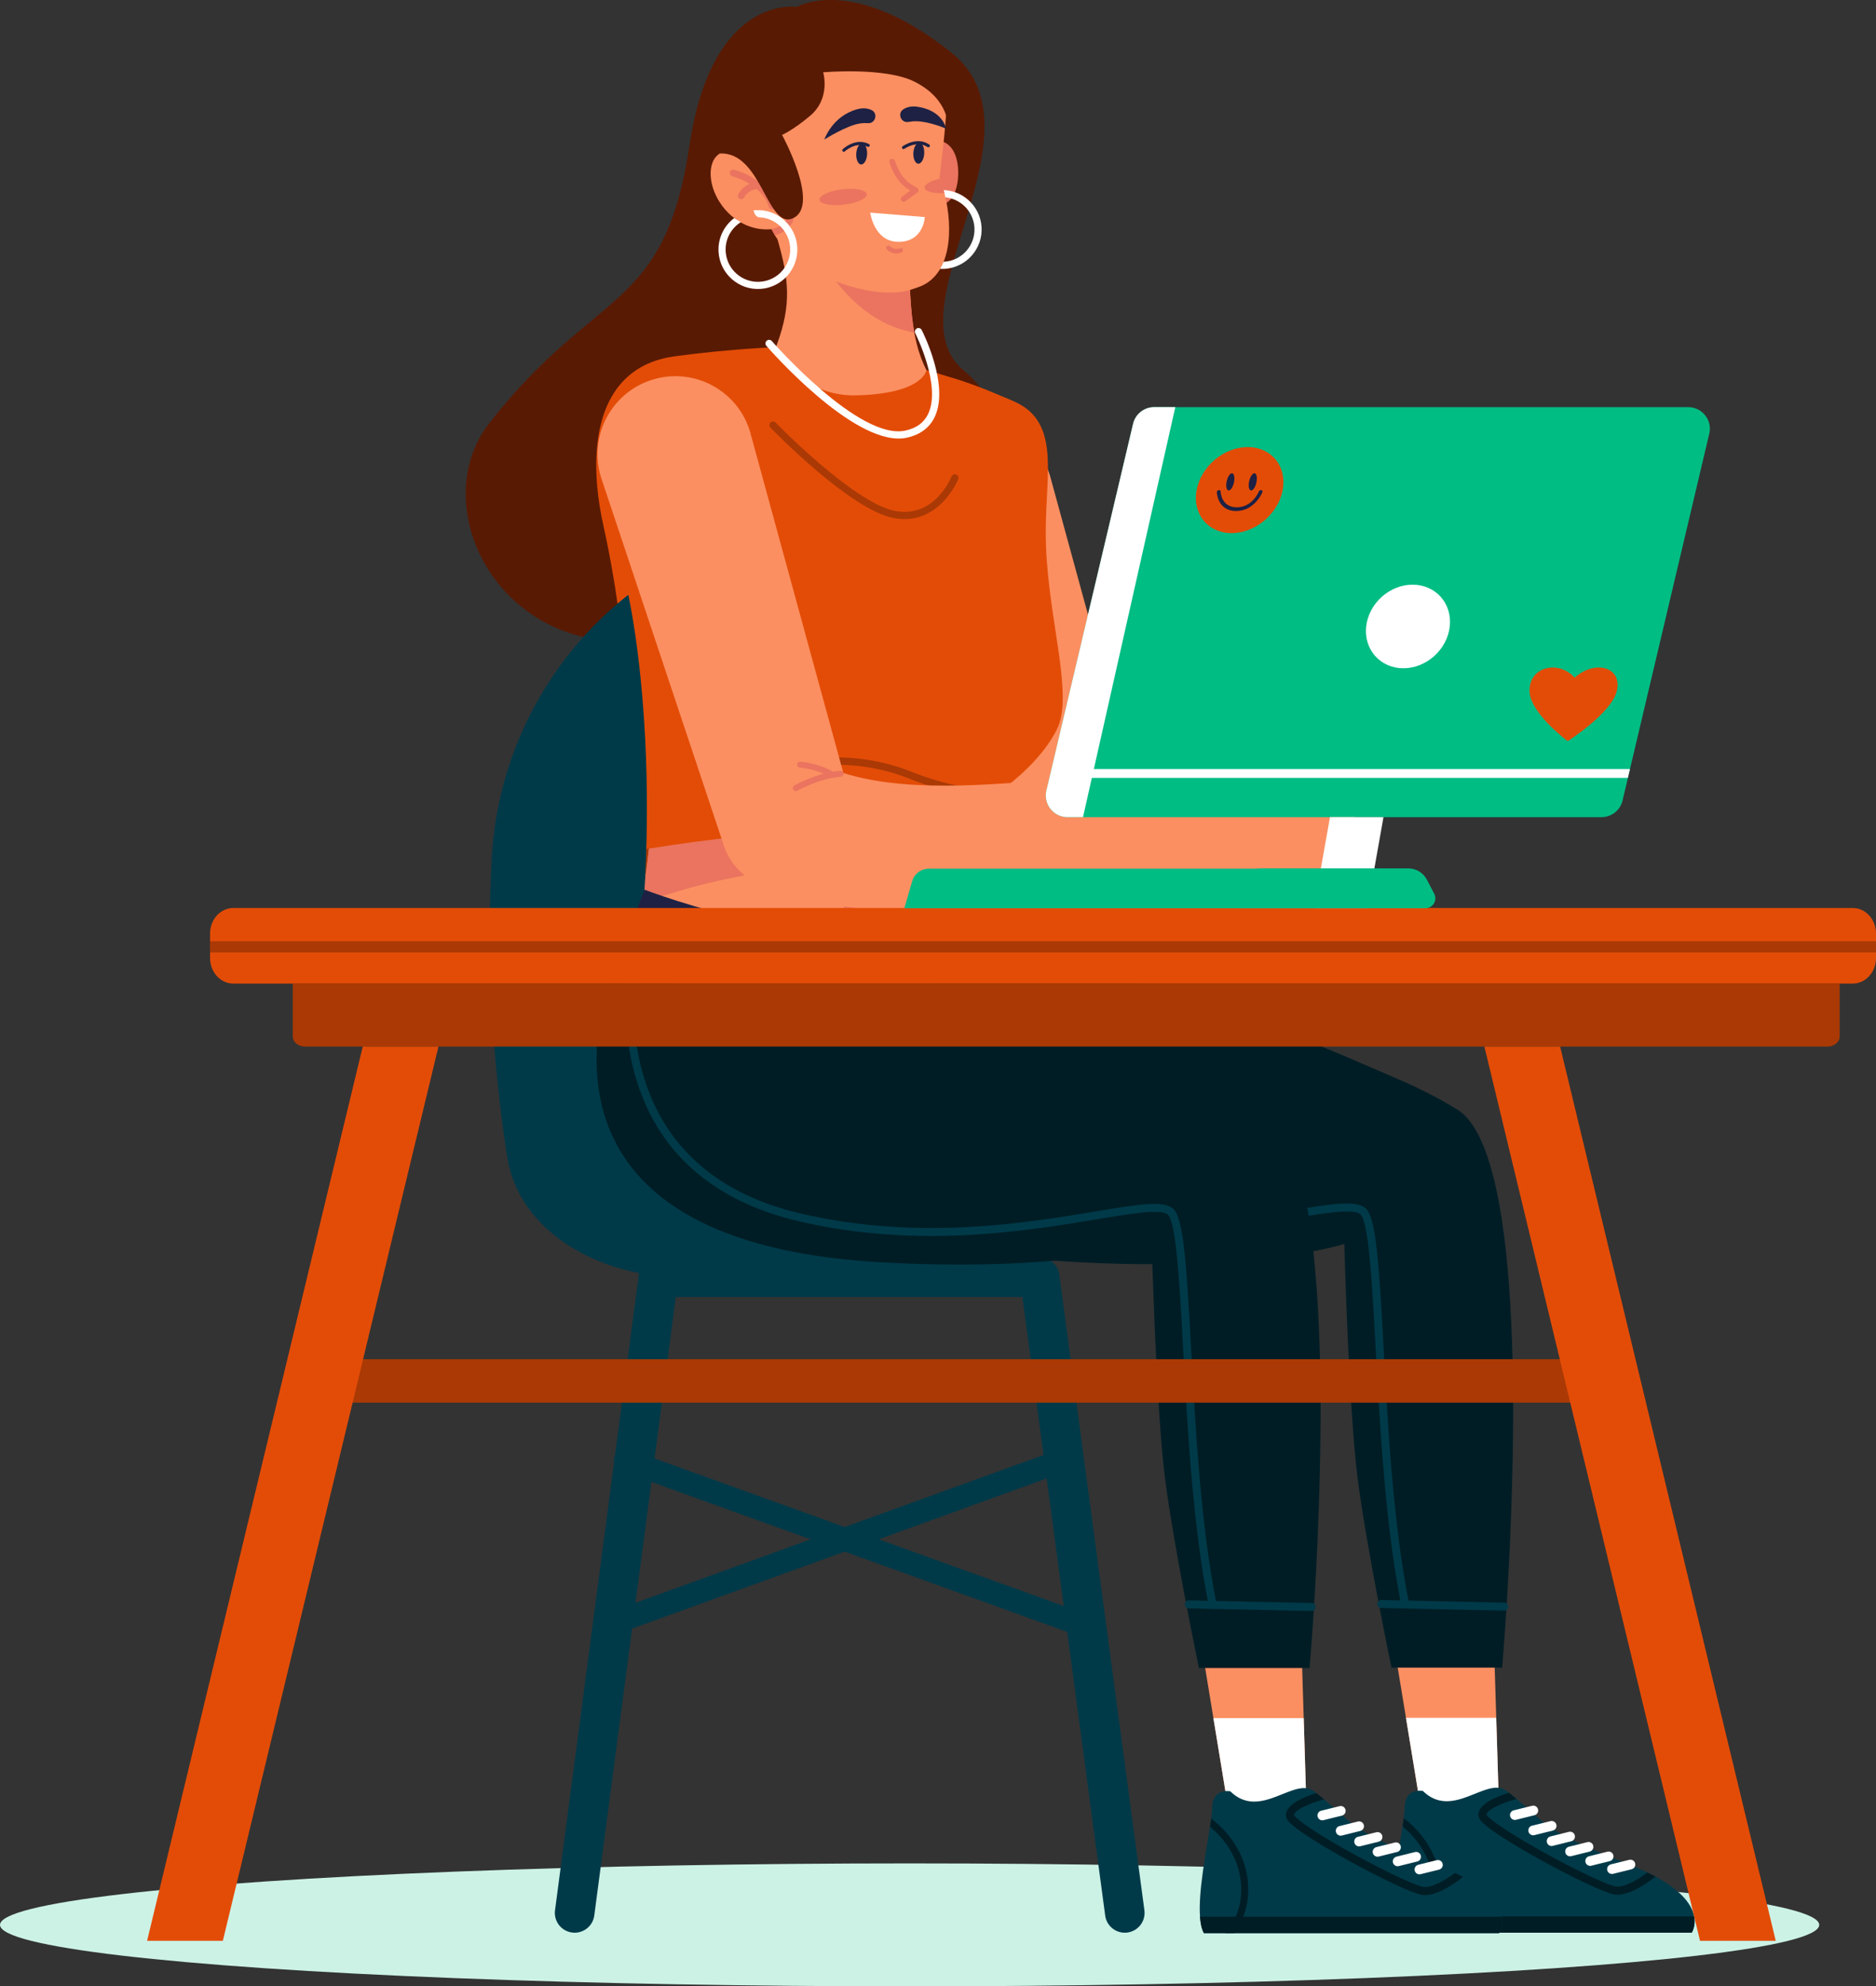 <svg viewBox="0 0 739.56 782.89" xmlns="http://www.w3.org/2000/svg" xmlns:xlink="http://www.w3.org/1999/xlink" id="Layer_1" overflow="hidden"><rect x="0" y="0" width="739.56" height="782.89" fill="#333333" stroke="none"/><defs></defs><ellipse cx="358.59" cy="758.66" rx="358.59" ry="24.23" stroke-width="0" fill="#CCF2E6"/><path d="M314.2 2.72C314.2 2.72 280.79-2.66 271.84 57.12 261.89 123.61 235.25 112.68 192.99 166.64 168.29 198.18 194.29 253.89 247.11 252.8 299.93 251.71 347.64 236.22 378.03 242.86 408.42 249.5 410.1 170.55 380.11 146.2 350.12 121.85 414.06 51.92 375.1 20.78 336.14-10.35 314.2 2.7 314.2 2.7Z" stroke-width="0" fill="#591A03"/><g><path d="M414.05 187.9 448.55 314.06 436.25 299.88C440.81 302.3 446.08 304.16 451.92 305.47 457.75 306.78 464.12 307.54 470.77 307.89 477.42 308.24 484.36 308.18 491.45 307.89 498.54 307.59 505.79 307.06 513.14 306.44L513.18 306.44C524.03 305.51 533.58 313.56 534.5 324.41 535.38 334.76 528.04 343.92 517.96 345.56 510.37 346.77 502.66 347.91 494.74 348.83 486.83 349.74 478.71 350.43 470.31 350.62 461.91 350.8 453.21 350.49 444.21 349.18 435.23 347.88 425.91 345.54 416.81 341.61 410.98 339.1 406.83 334.31 404.95 328.74L404.51 327.43 363.12 203.36C358.47 189.41 366 174.34 379.95 169.68 393.9 165.03 408.97 172.56 413.63 186.51 413.78 186.95 413.93 187.47 414.06 187.91Z" stroke-width="0" fill="#FB8F61"/><g><g><path d="M242.37 336.78C242.37 336.78 241.1 346.26 253.82 348.76L386.13 351.48C386.13 351.48 395.01 346.87 393.26 335.82 393.26 335.82 337.02 305.17 242.37 336.78Z" stroke-width="0" fill="#AA3905"/><g><path d="M387.68 399.26C305.81 411.37 244.77 387.85 244.77 387.85 248.31 377.8 250.88 366.48 252.72 356.19 254.86 344.22 256 333.66 256.52 328.11 285.7 326.13 357.24 322.17 385.37 328.47L385.74 339.71 387.68 399.26Z" stroke-width="0" fill="#FB8F61"/><path d="M337.35 361.2C336.89 364.75 335.32 367.46 333.86 367.27 332.39 367.08 331.58 364.05 332.04 360.5 332.5 356.95 334.07 354.23 335.53 354.43 337 354.62 337.81 357.65 337.35 361.2Z" stroke-width="0" fill="#EA745F"/><path d="M385.75 339.71C356.5 338.31 298.96 338.43 252.73 356.2 254.87 344.23 256.01 333.67 256.53 328.12 285.71 326.14 357.25 322.18 385.38 328.48L385.75 339.72Z" stroke-width="0" fill="#EA745F"/></g><g><path d="M393.84 312.13C393.84 312.19 393.84 312.25 393.83 312.33 393.78 312.83 393.75 313.37 393.71 313.94 393.57 316.11 393.46 318.68 393.4 321.61 393.33 323.98 393.3 326.57 393.28 329.35 393.27 331.42 393.26 333.57 393.26 335.81 354.24 318.99 274.49 330.94 242.37 336.77 242.69 335.16 243 333.58 243.28 332.01 243.5 330.86 243.7 329.71 243.89 328.58 246.01 316.28 247.14 305.21 247.52 295.31 247.55 294.45 247.58 293.57 247.6 292.66 247.91 277.98 246.34 257.11 243.11 235.6 242.89 234.12 242.65 232.64 242.43 231.17 242.27 230.19 242.11 229.24 241.95 228.27 240.76 221.1 239.39 213.93 237.84 206.97 237.31 204.59 236.85 202.2 236.46 199.82 236.03 197.18 235.69 194.54 235.45 191.93 234.85 185.31 234.9 178.84 235.77 172.84 237.32 162.14 241.48 152.93 249.22 147.01 253.59 143.66 259.12 141.36 265.96 140.44 268.2 140.13 270.41 139.85 272.54 139.6 279.26 138.8 285.42 138.21 290.43 137.81 292.08 137.67 293.61 137.56 294.99 137.46 298.5 137.21 301.07 137.07 302.36 137 302.96 136.96 303.28 136.95 303.28 136.95L365.21 145.87C365.21 145.87 375.61 148.92 377.77 149.63 383.04 151.38 387.55 153.05 391.42 154.7 396.23 156.75 400.8 158.36 403.82 160.45 417.03 169.58 412.32 188.15 412.26 208.89 412.26 209.24 412.26 209.6 412.26 209.97 412.26 210.09 412.26 210.21 412.26 210.32 412.27 211.89 412.29 213.45 412.35 215.01 412.41 216.97 412.52 218.91 412.66 220.86 412.94 224.77 413.34 228.66 413.81 232.47 416.66 255.8 422.01 276.6 416.7 287.36 411.03 298.88 399.42 308.06 395.33 311.06 394.4 311.75 393.84 312.11 393.84 312.11Z" stroke-width="0" fill="#E34C07"/><path d="M304.01 303.84C304.18 304.34 304.61 304.68 305.1 304.77 305.34 304.82 305.59 304.8 305.83 304.72 306.09 304.63 331.37 296.08 358.22 306.81 371.87 312.26 383.96 314.26 393.71 313.94 393.74 313.37 393.78 312.83 393.83 312.33 393.83 312.26 393.84 312.19 393.85 312.13 393.85 312.13 394.4 311.77 395.33 311.08 385.75 311.67 373.42 309.8 359.28 304.16 331.4 293.03 305.95 301.65 304.89 302.02 304.14 302.28 303.75 303.09 304.01 303.84Z" stroke-width="0" fill="#AA3905"/><path d="M352.33 204.18C370.13 207.55 377.66 189.1 377.73 188.91 378.02 188.18 377.66 187.35 376.93 187.06 376.19 186.77 375.37 187.13 375.08 187.86 374.8 188.56 368.31 204.3 352.87 201.38 336.66 198.31 306.09 166.88 305.78 166.56 305.23 165.99 304.33 165.98 303.76 166.53 303.19 167.08 303.18 167.98 303.73 168.55 305.01 169.87 335.25 200.95 352.34 204.19Z" stroke-width="0" fill="#AA3905"/></g><path d="M283.84 326.3C283.32 326.2 282.89 325.8 282.79 325.25 282.65 324.53 283.12 323.84 283.83 323.69 311.11 318.31 330.75 308.68 330.94 308.58 331.59 308.25 332.39 308.52 332.71 309.18 333.04 309.84 332.77 310.63 332.11 310.96 331.91 311.06 311.98 320.84 284.33 326.29 284.16 326.32 283.99 326.32 283.83 326.29Z" stroke-width="0" fill="#AA3905"/><g><g><path d="M369.03 55.35C369.03 55.35 374.6 54.92 376.83 61.75 379.05 68.59 377.47 80.87 370.14 80.62 362.81 80.37 369.03 55.35 369.03 55.35Z" stroke-width="0" fill="#EA745F"/><path d="M355.92 91.42C355.39 82.87 361.91 75.47 370.47 74.94 379.02 74.41 386.42 80.93 386.95 89.49 387.48 98.04 380.96 105.44 372.4 105.97 363.85 106.5 356.45 99.98 355.92 91.42ZM358.73 91.25C359.17 98.26 365.22 103.6 372.23 103.16 379.24 102.72 384.58 96.67 384.14 89.66 383.7 82.65 377.65 77.31 370.64 77.75 363.63 78.19 358.29 84.24 358.73 91.25Z" stroke-width="0" fill="#FFFFFF"/><g><line x1="358.68" y1="113.03" x2="358.68" y2="113.04" stroke-width="0" fill="#FB8F61"/><path d="M305.3 138.35C305.3 138.35 316.25 156.25 337.27 155.83 363.97 155.28 365.22 145.89 365.22 145.89 363.53 142.53 362.29 139.14 361.36 135.43 361.01 134.03 360.7 132.57 360.43 131.06 359.69 126.94 359.22 122.38 358.9 117.07 358.82 115.83 358.75 114.54 358.69 113.2L358.69 113.04C339.91 111.74 323.81 106.17 311.49 94.51L308.51 93.34 306.5 92.55 306.34 93.66 307.24 96.96C311.52 112.47 311.61 122.36 305.3 138.35Z" stroke-width="0" fill="#FB8F61"/><path d="M355.95 172.75C356.53 172.69 357.09 172.6 357.65 172.47 362.86 171.29 366.52 168.52 368.52 164.26 374.34 151.83 363.81 130.94 363.36 130.06 363 129.36 362.14 129.08 361.44 129.44 360.74 129.8 360.46 130.66 360.82 131.36 360.93 131.56 371.16 151.89 365.94 163.05 364.31 166.53 361.4 168.7 357.03 169.69 338.76 173.84 304.63 134.83 304.28 134.43 303.76 133.83 302.86 133.77 302.26 134.29 301.67 134.81 301.6 135.71 302.12 136.31 303.53 137.93 335.87 174.84 355.95 172.76Z" stroke-width="0" fill="#FFFFFF"/></g><path d="M326.29 106.33C331.53 114.32 342.9 128.11 360.42 131.05 359.68 126.93 359.21 122.37 358.89 117.06 358.81 115.82 358.74 114.53 358.68 113.19 358.33 113.29 357.97 113.38 357.61 113.47 347.88 115.75 336.35 112.44 326.29 106.33Z" stroke-width="0" fill="#EA745F"/><path d="M280.24 70.15C281.24 80.04 290.83 91.31 303.81 90.36L303.88 90.36C303.88 90.36 304.16 90.34 304.16 90.34 304.43 90.89 304.72 91.42 305.03 91.97 305.16 92.2 305.3 92.44 305.44 92.68 305.45 92.7 305.47 92.72 305.48 92.75 315.23 108.74 340.17 116.21 353.16 115.26 357.8 114.92 360.8 113.56 361.78 113.25 375.21 108.88 375.9 90.08 372.32 76.12 371.79 74.09 371.18 72.18 370.51 70.41 370.46 70.29 370.42 70.17 370.37 70.05 370.37 70.05 372.97 49.75 373.18 40.99 373.57 24.01 362.23 7.95 325.12 8.3 288.01 8.66 281.5 32.37 280.13 44.74 279.9 46.8 281.52 58.78 283.72 60.52 280.41 62.65 279.9 66.84 280.24 70.17Z" stroke-width="0" fill="#FB8F61"/><path d="M343.07 83.8C343.07 83.8 344.51 95.41 354.35 95.32 364.18 95.23 364.57 85.56 364.57 85.56L343.08 83.8Z" stroke-width="0" fill="#FFFFFF"/><path d="M352.68 99.85C350.75 99.59 349.64 98.33 349.57 98.25 349.25 97.88 349.29 97.32 349.66 97 350.03 96.68 350.58 96.72 350.9 97.09 350.97 97.17 352.41 98.73 354.83 97.84 355.29 97.67 355.8 97.91 355.96 98.37 356.13 98.83 355.89 99.34 355.43 99.5 354.38 99.88 353.45 99.95 352.66 99.84Z" stroke-width="0" fill="#EA745F"/><path d="M303.81 90.36 303.88 90.36C303.88 90.36 304.16 90.34 304.16 90.34 304.43 90.89 304.72 91.42 305.03 91.97 305.16 92.2 305.3 92.44 305.44 92.68 305.45 92.7 305.47 92.72 305.48 92.75 306.93 92.37 308.73 91.63 310.28 90.27 311.19 89.47 312.02 88.45 312.63 87.15 312.95 86.48 312.66 85.68 311.99 85.37 311.32 85.05 310.52 85.33 310.2 86.01 309.51 87.46 308.43 88.44 307.3 89.12 306.53 89.57 305.75 89.88 305.04 90.08 304.58 90.22 304.16 90.31 303.81 90.38Z" stroke-width="0" fill="#EA745F"/><path d="M364.52 74.02C364.7 75.49 368.04 76.33 372.33 76.1 371.8 74.07 371.19 72.16 370.52 70.39 366.88 71.23 364.36 72.68 364.52 74.02Z" stroke-width="0" fill="#EA745F"/><path d="M289.43 85.97C290.31 86.5 291.18 87.05 292.07 87.55 288.22 89.95 285.77 94.32 286.08 99.15 286.52 106.16 292.57 111.5 299.58 111.06 306.59 110.62 311.93 104.57 311.49 97.56 311.08 90.94 305.64 85.8 299.12 85.63 298.13 85.42 297.28 84.31 297.09 82.9 297.33 82.87 297.57 82.85 297.82 82.84 306.37 82.31 313.77 88.83 314.3 97.39 314.83 105.94 308.31 113.34 299.75 113.87 291.2 114.4 283.8 107.88 283.27 99.32 282.93 93.92 285.41 89 289.43 85.96Z" stroke-width="0" fill="#FFFFFF"/><path d="M356.33 79.54C356.54 79.53 356.74 79.46 356.92 79.33L361.66 75.87C361.98 75.63 362.16 75.25 362.12 74.85 362.08 74.45 361.83 74.11 361.47 73.94 357.26 72 354.5 68.63 352.78 63.34 352.59 62.75 351.95 62.43 351.36 62.62 350.77 62.81 350.45 63.45 350.64 64.04 352.34 69.26 354.98 72.82 358.87 75.12L355.59 77.51C355.09 77.88 354.98 78.58 355.34 79.08 355.58 79.4 355.95 79.56 356.32 79.54Z" stroke-width="0" fill="#EA745F"/><path d="M342.18 48.55C345.18 48.73 346.26 44.6 343.53 43.35 342.1 42.7 340.27 42.41 337.97 43.04 328.02 45.77 324.98 54.99 324.98 54.99 324.98 54.99 333.89 49.36 339.11 48.65 340.32 48.49 341.32 48.48 342.17 48.54Z" stroke-width="0" fill="#1E2144"/><path d="M358.14 48.05C355.19 48.61 353.6 44.64 356.15 43.06 357.48 42.23 359.27 41.73 361.63 42.07 371.84 43.55 372.94 50.71 372.94 50.71 372.94 50.71 366.47 47.85 361.2 47.79 359.98 47.78 358.98 47.9 358.15 48.06Z" stroke-width="0" fill="#1E2144"/><path d="M341.69 76.52C341.89 78.19 337.88 80.04 332.75 80.66 327.61 81.27 323.28 80.41 323.09 78.74 322.89 77.07 326.9 75.22 332.03 74.6 337.17 73.99 341.5 74.85 341.69 76.52Z" stroke-width="0" fill="#EA745F"/><path d="M304.26 82.52C303.71 82.49 303.22 82.12 303.06 81.56 300.34 72.43 288.83 69.52 288.71 69.5 287.99 69.32 287.55 68.6 287.72 67.88 287.89 67.16 288.62 66.72 289.34 66.89 289.87 67.02 302.46 70.18 305.62 80.79 305.83 81.5 305.43 82.25 304.72 82.46 304.57 82.51 304.41 82.52 304.25 82.51Z" stroke-width="0" fill="#EA745F"/><path d="M292.12 78.5C291.95 78.49 291.78 78.45 291.62 78.37 290.95 78.05 290.67 77.25 290.99 76.58 291.08 76.4 293.2 72.11 298.65 71.78 299.39 71.74 300.03 72.3 300.07 73.04 300.11 73.78 299.55 74.42 298.81 74.46 294.92 74.69 293.42 77.71 293.41 77.74 293.17 78.25 292.65 78.53 292.12 78.5Z" stroke-width="0" fill="#EA745F"/><g><path d="M364.35 60.5C364.23 62.78 363.17 64.57 361.99 64.51 360.81 64.45 359.95 62.55 360.07 60.27 360.19 57.99 361.25 56.2 362.43 56.26 363.61 56.32 364.47 58.22 364.35 60.5Z" stroke-width="0" fill="#1E2144"/><path d="M356 58.73C355.88 58.69 355.78 58.62 355.7 58.51 355.5 58.24 355.56 57.86 355.83 57.67 356.06 57.51 361.4 53.69 366.31 56.95 366.59 57.13 366.66 57.51 366.48 57.79 366.3 58.07 365.92 58.14 365.64 57.96 361.43 55.15 356.59 58.61 356.54 58.65 356.38 58.77 356.18 58.79 356 58.74Z" stroke-width="0" fill="#1E2144"/></g><g><path d="M341.83 60.81C341.71 63.09 340.65 64.88 339.47 64.82 338.29 64.76 337.43 62.86 337.55 60.58 337.67 58.3 338.73 56.51 339.91 56.57 341.09 56.63 341.95 58.53 341.83 60.81Z" stroke-width="0" fill="#1E2144"/><path d="M332.54 59.83C332.42 59.81 332.3 59.75 332.21 59.65 331.98 59.41 331.99 59.03 332.23 58.8 332.43 58.61 337.25 54.14 342.53 56.76 342.83 56.91 342.95 57.27 342.8 57.57 342.65 57.87 342.29 57.99 341.99 57.84 337.46 55.59 333.09 59.63 333.05 59.67 332.9 59.81 332.71 59.86 332.52 59.82Z" stroke-width="0" fill="#1E2144"/></g></g><path d="M324.51 28.49C324.51 28.49 327.59 38.73 319.37 45.64 312.56 51.36 308.31 53.18 308.31 53.18 308.31 53.18 323.3 80.63 312.85 85.9 302.4 91.16 300.5 59.63 283.73 60.51 283.73 60.51 277.58 59.87 277.11 49.29 276.64 38.71 282.4 9.01 319.1 5.8 346.63 3.39 372.47 15.64 375.41 34.82 378.35 54 373.82 50.65 373.82 50.65 373.82 50.65 374.61 39.23 360.49 32.18 348.78 26.33 324.5 28.5 324.5 28.5Z" stroke-width="0" fill="#591A03"/></g></g><g><path d="M427.33 645.28C426.82 645.28 426.29 645.19 425.78 645.01L245.02 579.84C242.65 578.99 241.42 576.37 242.28 574 243.13 571.63 245.75 570.4 248.12 571.26L428.88 636.43C431.25 637.28 432.48 639.9 431.62 642.27 430.95 644.13 429.2 645.28 427.33 645.28Z" stroke-width="0" fill="#003A49"/><path d="M239.07 645.28C237.21 645.28 235.46 644.13 234.78 642.27 233.92 639.9 235.15 637.29 237.51 636.43L420.41 570.19C422.78 569.33 425.39 570.56 426.25 572.92 427.11 575.29 425.88 577.9 423.52 578.76L240.62 645C240.11 645.19 239.58 645.27 239.07 645.27Z" stroke-width="0" fill="#003A49"/><path d="M443.41 761.75C439.56 761.75 436.21 758.9 435.69 754.98L403.04 511.2 266.42 511.2 234.28 754.96C233.72 759.23 229.8 762.24 225.52 761.68 221.25 761.12 218.24 757.2 218.8 752.92L251.83 502.38C252.34 498.5 255.65 495.6 259.57 495.6L409.86 495.6C413.77 495.6 417.08 498.49 417.59 502.37L451.15 752.91C451.72 757.18 448.72 761.11 444.45 761.68 444.1 761.73 443.75 761.75 443.4 761.75Z" stroke-width="0" fill="#003A49"/><path d="M366.33 503.4 268.72 503.4C237.8 503.4 204.68 486.48 199.93 455.92 193.58 415.06 192.01 375.49 193.78 339.17 195.78 298.1 215.4 259.89 247.68 234.43L247.68 234.43C247.68 234.43 267.18 319.4 242.66 436.68 252.02 481.24 366.32 503.4 366.32 503.4Z" stroke-width="0" fill="#003A49"/></g><g><g><g><path d="M592.16 657.29 548.56 657.29C548.56 657.29 538.47 608.9 535.09 581.76 531.7 554.62 529.95 490.29 529.95 490.29 529.95 490.29 495.2 501.58 422.48 497.32 261.33 487.91 322.44 369.51 322.44 369.51 327.88 377.03 361.24 371.81 384.03 375.41 454 382.13 514.67 409.58 551.09 425.3 559.86 429.08 567.65 433.08 574.48 437.29 583.26 442.7 588.75 459.12 592.06 480.72 602.01 545.63 592.17 657.29 592.17 657.29Z" stroke-width="0" fill="#001D25"/><path d="M553.97 633.97C553.24 633.97 552.59 633.46 552.44 632.72 546.15 601.59 544.04 562.84 542.34 531.71 540.93 505.89 539.6 481.51 536.29 478.58 533.6 476.21 522.45 478.06 508.33 480.4 480.24 485.06 437.8 492.11 390.99 481.22 365.49 475.29 346.75 462.9 335.28 444.41 315.5 412.52 324.52 372.98 324.61 372.58 324.81 371.74 325.65 371.22 326.49 371.42 327.33 371.62 327.85 372.46 327.65 373.3 327.56 373.68 318.84 412.01 337.95 442.79 348.97 460.54 367.05 472.45 391.7 478.18 437.9 488.93 479.98 481.94 507.82 477.32 524.49 474.55 534.56 472.88 538.36 476.24 542.46 479.87 543.62 497.7 545.46 531.54 547.15 562.57 549.26 601.19 555.5 632.1 555.67 632.94 555.12 633.77 554.28 633.94 554.18 633.96 554.07 633.97 553.97 633.97Z" stroke-width="0" fill="#003A49"/><path d="M592.99 634.79C592.99 634.79 592.97 634.79 592.96 634.79L544.48 633.75C543.62 633.73 542.93 633.02 542.95 632.16 542.97 631.3 543.67 630.6 544.54 630.63L593.02 631.67C593.88 631.69 594.57 632.4 594.55 633.26 594.53 634.11 593.84 634.79 592.99 634.79Z" stroke-width="0" fill="#003A49"/></g><g><path d="M590.95 713.15 560.18 713.15 554.26 677.04 551.01 657.29 589.24 657.29 589.85 677.04 590.95 713.15Z" stroke-width="0" fill="#FB8F61"/><path d="M590.95 713.15 560.18 713.15 555.77 686.27 554.26 677.04 589.85 677.04 590.14 686.61 590.95 713.15Z" stroke-width="0" fill="#FFFFFF"/><g><path d="M666.89 761.75 550.5 761.75C549.64 760.18 549.16 757.95 548.97 755.29 548.24 745.44 551.38 729.73 552.92 719.82 553.11 718.66 553.27 717.58 553.39 716.61 553.6 714.95 553.74 713.57 553.74 712.56 553.74 704.48 560.9 705.86 560.9 705.86 572.68 717.41 586.01 700.09 593.8 705.77 593.8 705.77 594.12 706 594.83 706.56 595.48 707.08 596.48 707.87 597.86 709.03 599.84 710.69 602.63 713.1 606.4 716.49 615.64 724.8 631.35 730.29 644.73 735.89 646.44 736.6 648.02 737.32 649.49 738.02 650.61 738.56 651.66 739.1 652.65 739.63 663.59 745.54 667.07 751.18 667.86 755.28 668.62 759.22 666.9 761.74 666.9 761.74Z" stroke-width="0" fill="#003A49"/><path d="M652.64 739.63C649.64 742.02 642.97 746.79 637.63 746.79 637.39 746.79 637.16 746.79 636.93 746.76 633.15 746.44 619.28 739.63 608 733.43 601.53 729.87 595.63 726.38 591.38 723.57 584.41 718.98 583.21 717.22 582.93 716.01 581.91 711.42 589.51 708.22 594.83 706.56 595.48 707.08 596.48 707.87 597.86 709.03 591.25 710.83 585.81 713.66 586.06 715.27 586.71 716.63 593.6 721.88 610.07 730.9 622.64 737.78 634.56 743.34 637.2 743.56 640.78 743.85 646.05 740.59 649.49 738.02 650.61 738.56 651.66 739.1 652.65 739.63Z" stroke-width="0" fill="#001D25"/><path d="M666.89 761.75 550.5 761.75C549.63 760.18 549.16 757.95 548.97 755.29L667.85 755.29C668.61 759.23 666.89 761.75 666.89 761.75Z" stroke-width="0" fill="#001D25"/><path d="M562.38 761.75 558.92 761.75C562.37 757.81 565.6 751.76 565.18 743.11 564.62 731.61 557.72 723.86 552.92 719.82 553.11 718.66 553.27 717.58 553.39 716.61 558.56 720.56 567.27 729.21 567.95 742.98 568.35 751.24 565.64 757.4 562.38 761.76Z" stroke-width="0" fill="#001D25"/><path d="M604.42 723.35C603.56 723.35 602.78 722.77 602.56 721.89 602.3 720.86 602.93 719.82 603.96 719.57L611.23 717.77C612.26 717.51 613.3 718.14 613.55 719.17 613.81 720.2 613.18 721.24 612.15 721.49L604.88 723.29C604.72 723.33 604.57 723.35 604.42 723.35Z" stroke-width="0" fill="#FFFFFF"/><path d="M597.19 717.3C596.33 717.3 595.55 716.72 595.33 715.84 595.07 714.81 595.7 713.77 596.73 713.52L604 711.72C605.03 711.46 606.07 712.09 606.32 713.12 606.58 714.15 605.95 715.19 604.92 715.44L597.65 717.25C597.5 717.29 597.34 717.31 597.19 717.31Z" stroke-width="0" fill="#FFFFFF"/><path d="M611.69 727.58C610.83 727.58 610.05 727 609.83 726.12 609.57 725.09 610.2 724.05 611.23 723.8L618.5 721.99C619.53 721.73 620.57 722.36 620.82 723.39 621.08 724.42 620.45 725.46 619.42 725.71L612.15 727.51C611.99 727.55 611.84 727.57 611.69 727.57Z" stroke-width="0" fill="#FFFFFF"/><path d="M618.96 731.64C618.1 731.64 617.32 731.06 617.1 730.18 616.84 729.15 617.47 728.11 618.5 727.86L625.77 726.05C626.8 725.79 627.84 726.42 628.09 727.45 628.35 728.48 627.72 729.52 626.69 729.77L619.42 731.58C619.26 731.62 619.11 731.64 618.96 731.64Z" stroke-width="0" fill="#FFFFFF"/><path d="M626.89 735.4C626.03 735.4 625.25 734.82 625.03 733.94 624.77 732.91 625.4 731.87 626.43 731.62L633.7 729.81C634.73 729.55 635.77 730.18 636.02 731.21 636.28 732.24 635.65 733.28 634.62 733.53L627.35 735.34C627.19 735.38 627.04 735.4 626.89 735.4Z" stroke-width="0" fill="#FFFFFF"/><path d="M635.48 738.6C634.62 738.6 633.84 738.02 633.62 737.14 633.36 736.11 633.99 735.07 635.02 734.82L642.29 733.02C643.32 732.76 644.36 733.39 644.61 734.42 644.87 735.45 644.24 736.49 643.21 736.74L635.94 738.54C635.78 738.58 635.63 738.6 635.48 738.6Z" stroke-width="0" fill="#FFFFFF"/></g></g></g><g><path d="M295.88 170.88 335.7 316.49 321.51 300.13C326.77 302.92 332.85 305.07 339.59 306.58 346.32 308.09 353.67 308.97 361.34 309.37 369.02 309.77 377.02 309.7 385.21 309.36 393.39 309.02 401.76 308.41 410.25 307.68L410.3 307.68C422.82 306.61 433.84 315.89 434.91 328.42 435.93 340.36 427.45 350.94 415.82 352.83 407.07 354.23 398.16 355.55 389.03 356.6 379.9 357.65 370.53 358.45 360.83 358.67 351.14 358.88 341.09 358.52 330.71 357.01 320.35 355.5 309.59 352.8 299.09 348.27 292.36 345.37 287.58 339.85 285.4 333.42L284.9 331.91 237.13 188.72C231.76 172.62 240.46 155.22 256.55 149.85 272.65 144.48 290.05 153.18 295.42 169.27 295.59 169.78 295.77 170.38 295.91 170.89Z" stroke-width="0" fill="#FB8F61"/><g><path d="M313.7 311.82C313.29 311.82 312.89 311.61 312.67 311.22 312.35 310.65 312.54 309.93 313.11 309.61 313.48 309.4 322.19 304.48 331.3 303.78 331.96 303.73 332.52 304.22 332.57 304.86 332.62 305.51 332.13 306.08 331.49 306.13 322.92 306.79 314.38 311.61 314.29 311.66 314.11 311.76 313.91 311.81 313.71 311.81Z" stroke-width="0" fill="#EA745F"/><path d="M328.17 306.56C327.96 306.56 327.75 306.5 327.56 306.39 322.07 303.06 315.42 302.55 315.35 302.55 314.7 302.5 314.21 301.94 314.26 301.29 314.31 300.64 314.85 300.16 315.52 300.2 315.81 300.22 322.81 300.75 328.78 304.38 329.34 304.72 329.51 305.44 329.18 306 328.96 306.37 328.57 306.57 328.17 306.57Z" stroke-width="0" fill="#EA745F"/></g></g><g><path d="M516.25 657.44 472.65 657.44C472.65 657.44 462.56 609.05 459.18 581.91 455.79 554.77 454.04 490.44 454.04 490.44 454.04 490.44 419.29 501.73 346.57 497.47 185.42 488.06 246.53 369.66 246.53 369.66 251.97 377.18 292.81 387.54 315.61 391.14 385.57 397.86 438.76 409.74 475.18 425.45 483.95 429.23 491.74 433.23 498.57 437.44 507.35 442.85 512.84 459.27 516.15 480.87 526.1 545.78 516.26 657.44 516.26 657.44Z" stroke-width="0" fill="#001D25"/><path d="M478.07 634.12C477.34 634.12 476.69 633.61 476.54 632.87 470.25 601.74 468.14 562.99 466.44 531.86 465.03 506.04 463.7 481.66 460.39 478.73 457.7 476.36 446.55 478.21 432.43 480.55 404.34 485.21 361.9 492.26 315.09 481.37 289.59 475.44 270.85 463.05 259.38 444.56 239.6 412.67 248.62 373.13 248.71 372.73 248.91 371.89 249.75 371.37 250.59 371.57 251.43 371.77 251.95 372.61 251.75 373.45 251.66 373.83 242.94 412.16 262.05 442.94 273.07 460.69 291.15 472.6 315.8 478.33 362 489.08 404.08 482.09 431.92 477.47 448.59 474.7 458.66 473.03 462.46 476.39 466.56 480.02 467.72 497.85 469.56 531.69 471.25 562.72 473.36 601.34 479.6 632.25 479.77 633.09 479.22 633.92 478.38 634.09 478.28 634.11 478.17 634.12 478.07 634.12Z" stroke-width="0" fill="#003A49"/><path d="M517.09 634.94C517.09 634.94 517.07 634.94 517.06 634.94L468.58 633.9C467.72 633.88 467.03 633.17 467.05 632.31 467.07 631.45 467.77 630.75 468.64 630.78L517.12 631.82C517.98 631.84 518.67 632.55 518.65 633.41 518.63 634.26 517.94 634.94 517.09 634.94Z" stroke-width="0" fill="#003A49"/></g><g><path d="M515.05 713.29 484.28 713.29 478.35 677.19 475.11 657.44 513.34 657.44 513.95 677.19 515.05 713.29Z" stroke-width="0" fill="#FB8F61"/><path d="M515.05 713.29 484.28 713.29 479.87 686.42 478.35 677.19 513.95 677.19 514.24 686.76 515.05 713.29Z" stroke-width="0" fill="#FFFFFF"/><g><path d="M590.99 761.9 474.6 761.9C473.74 760.33 473.26 758.1 473.07 755.44 472.34 745.59 475.48 729.88 477.02 719.97 477.21 718.81 477.37 717.73 477.49 716.76 477.71 715.1 477.84 713.72 477.84 712.71 477.84 704.63 485 706.01 485 706.01 496.78 717.56 510.11 700.24 517.9 705.92 517.9 705.92 518.22 706.15 518.93 706.71 519.59 707.23 520.58 708.02 521.96 709.18 523.95 710.84 526.73 713.25 530.5 716.64 539.74 724.95 555.45 730.44 568.83 736.04 570.54 736.75 572.12 737.47 573.59 738.17 574.71 738.71 575.76 739.25 576.75 739.78 587.69 745.69 591.17 751.33 591.96 755.43 592.72 759.37 591.01 761.89 591.01 761.89Z" stroke-width="0" fill="#003A49"/><path d="M576.74 739.78C573.74 742.17 567.07 746.94 561.73 746.94 561.49 746.94 561.26 746.94 561.03 746.91 557.25 746.59 543.38 739.78 532.1 733.58 525.63 730.02 519.73 726.53 515.48 723.72 508.51 719.13 507.31 717.37 507.03 716.16 506.01 711.57 513.61 708.37 518.93 706.71 519.59 707.23 520.58 708.02 521.96 709.18 515.35 710.98 509.91 713.81 510.17 715.42 510.82 716.78 517.71 722.03 534.18 731.05 546.75 737.93 558.67 743.49 561.31 743.71 564.89 744 570.16 740.74 573.6 738.17 574.72 738.71 575.77 739.25 576.76 739.78Z" stroke-width="0" fill="#001D25"/><path d="M590.99 761.9 474.6 761.9C473.73 760.33 473.26 758.1 473.07 755.44L591.95 755.44C592.71 759.38 590.99 761.9 590.99 761.9Z" stroke-width="0" fill="#001D25"/><path d="M486.48 761.9 483.02 761.9C486.47 757.96 489.7 751.91 489.28 743.26 488.72 731.76 481.82 724.01 477.02 719.97 477.21 718.81 477.37 717.73 477.49 716.76 482.66 720.71 491.37 729.36 492.05 743.13 492.45 751.39 489.74 757.55 486.48 761.91Z" stroke-width="0" fill="#001D25"/><path d="M528.52 723.5C527.66 723.5 526.88 722.92 526.66 722.04 526.4 721.01 527.03 719.97 528.06 719.72L535.33 717.92C536.36 717.66 537.4 718.29 537.65 719.32 537.9 720.35 537.28 721.39 536.25 721.64L528.98 723.45C528.82 723.49 528.67 723.51 528.52 723.51Z" stroke-width="0" fill="#FFFFFF"/><path d="M521.29 717.45C520.43 717.45 519.65 716.87 519.43 715.99 519.18 714.96 519.8 713.92 520.83 713.67L528.1 711.87C529.13 711.61 530.17 712.24 530.42 713.27 530.68 714.3 530.05 715.34 529.02 715.59L521.75 717.39C521.6 717.43 521.44 717.45 521.29 717.45Z" stroke-width="0" fill="#FFFFFF"/><path d="M535.79 727.73C534.93 727.73 534.15 727.15 533.93 726.27 533.67 725.24 534.3 724.2 535.33 723.95L542.6 722.15C543.63 721.89 544.67 722.52 544.92 723.55 545.18 724.58 544.55 725.62 543.52 725.87L536.25 727.67C536.09 727.71 535.94 727.73 535.79 727.73Z" stroke-width="0" fill="#FFFFFF"/><path d="M543.06 731.79C542.2 731.79 541.42 731.21 541.2 730.33 540.95 729.3 541.57 728.26 542.6 728.01L549.87 726.21C550.9 725.95 551.94 726.58 552.19 727.61 552.45 728.64 551.82 729.68 550.79 729.93L543.52 731.73C543.36 731.77 543.21 731.79 543.06 731.79Z" stroke-width="0" fill="#FFFFFF"/><path d="M550.99 735.55C550.13 735.55 549.35 734.97 549.13 734.09 548.87 733.06 549.5 732.02 550.53 731.77L557.8 729.96C558.83 729.7 559.87 730.33 560.12 731.36 560.37 732.39 559.75 733.43 558.72 733.68L551.45 735.48C551.29 735.52 551.14 735.54 550.99 735.54Z" stroke-width="0" fill="#FFFFFF"/><path d="M559.58 738.75C558.72 738.75 557.94 738.17 557.72 737.29 557.46 736.26 558.09 735.22 559.12 734.97L566.39 733.16C567.42 732.9 568.46 733.53 568.71 734.56 568.97 735.59 568.34 736.63 567.31 736.88L560.04 738.68C559.88 738.72 559.73 738.74 559.58 738.74Z" stroke-width="0" fill="#FFFFFF"/></g></g></g><path d="M242.67 381.34 246.52 369.67 254.11 350.66C254.11 350.66 330.5 380.35 387.21 366L388.04 375.83C388.04 375.83 354.44 403.04 304.29 394.82 254.14 386.6 242.69 381.34 242.69 381.34Z" stroke-width="0" fill="#1E2144"/></g><g><path d="M739.56 367.93 739.56 377.59C739.56 383.15 735.45 387.66 730.38 387.66L91.98 387.66C86.91 387.66 82.81 383.16 82.81 377.59L82.81 367.93C82.81 362.37 86.92 357.87 91.98 357.87L730.38 357.87C735.45 357.87 739.56 362.38 739.56 367.93Z" stroke-width="0" fill="#E34C07"/><rect x="82.81" y="370.99" width="656.75" height="4.42" stroke-width="0" fill="#AA3905"/><path d="M720.38 412.5 120.28 412.5C117.59 412.5 115.42 410.72 115.42 408.52L115.42 387.54 725.24 387.54 725.24 408.52C725.24 410.72 723.06 412.5 720.38 412.5Z" stroke-width="0" fill="#AA3905"/><rect x="128.04" y="535.72" width="511.07" height="17.11" stroke-width="0" fill="#AA3905"/><path d="M87.85 764.94 172.85 412.5 143 412.5 57.99 764.94 87.85 764.94Z" stroke-width="0" fill="#E34C07"/><path d="M670.19 764.94 585.18 412.5 615.04 412.5 700.04 764.94 670.19 764.94Z" stroke-width="0" fill="#E34C07"/></g><g><path d="M356.53 357.96 539.47 357.96 541.46 351.06C542.71 346.72 539.45 342.39 534.93 342.39L366.13 342.39C363.1 342.39 360.44 344.39 359.6 347.3L356.53 357.96Z" stroke-width="0" fill="#00BD84"/><g><path d="M673.82 170.96 642.57 303.12 641.75 306.6 639.65 315.5C638.74 319.36 635.31 322.07 631.34 322.07L420.83 322.07C415.32 322.07 411.25 316.93 412.52 311.57L446.7 167.04C447.61 163.19 451.04 160.47 455.01 160.47L665.53 160.47C671.04 160.47 675.11 165.61 673.84 170.96Z" stroke-width="0" fill="#00BD84"/><path d="M642.56 303.11 641.74 306.59 423.16 306.59 423.16 303.11 642.56 303.11Z" stroke-width="0" fill="#FFFFFF"/><g><path d="M505.66 193.16C503.91 202.53 494.9 210.12 485.53 210.12 476.16 210.12 469.99 202.53 471.73 193.16 473.48 183.79 482.49 176.2 491.86 176.2 501.23 176.2 507.4 183.79 505.66 193.16Z" stroke-width="0" fill="#E34C07"/><g><path d="M486.5 189.92C486.15 191.79 485.21 193.31 484.39 193.31 483.57 193.31 483.2 191.79 483.55 189.92 483.9 188.05 484.84 186.53 485.66 186.53 486.48 186.53 486.85 188.05 486.5 189.92Z" stroke-width="0" fill="#1E2144"/><path d="M495.35 189.92C495 191.79 494.06 193.31 493.24 193.31 492.42 193.31 492.05 191.79 492.4 189.92 492.75 188.05 493.69 186.53 494.51 186.53 495.33 186.53 495.7 188.05 495.35 189.92Z" stroke-width="0" fill="#1E2144"/></g><path d="M487.3 201.42C480.01 201.42 479.7 194.13 479.69 194.06 479.68 193.66 480 193.27 480.42 193.18 480.83 193.09 481.18 193.35 481.19 193.74 481.19 194 481.48 199.94 487.57 199.94 493.66 199.94 496.16 193.99 496.27 193.73 496.43 193.33 496.87 193.08 497.25 193.17 497.63 193.26 497.81 193.65 497.65 194.05 497.62 194.12 494.59 201.41 487.3 201.41Z" stroke-width="0" fill="#1E2144"/></g><path d="M602.97 272.35C603.15 281.12 618.02 292.11 618.02 292.11 618.02 292.11 635.28 281.12 637.38 272.35 639.66 262.84 628.79 259.92 620.75 267.09 614.27 259.92 602.77 262.84 602.97 272.35Z" stroke-width="0" fill="#E34C07"/><path d="M571.53 246.91C570.53 256.01 562.34 263.38 553.24 263.38 544.14 263.38 537.58 256.01 538.58 246.91 539.58 237.81 547.77 230.44 556.87 230.44 565.97 230.44 572.53 237.81 571.53 246.91Z" stroke-width="0" fill="#FFFFFF"/><path d="M463.33 160.46 426.95 322.06 420.82 322.06C415.31 322.06 411.24 316.92 412.51 311.56L446.68 167.03C447.59 163.18 451.03 160.46 454.99 160.46L463.33 160.46Z" stroke-width="0" fill="#FFFFFF"/><path d="M524.31 322.06 517.92 357.97 539.02 357.97 545.4 322.06 524.31 322.06Z" stroke-width="0" fill="#FFFFFF"/><path d="M486.36 351.79 490.68 345.72C492.22 343.55 494.72 342.27 497.38 342.27L555.21 342.27C558.27 342.27 561.08 343.97 562.49 346.68L565.4 352.25C566.76 354.85 564.87 357.97 561.93 357.97L489.54 357.97C486.36 357.97 484.51 354.38 486.35 351.79Z" stroke-width="0" fill="#00BD84"/></g></g></g></svg>